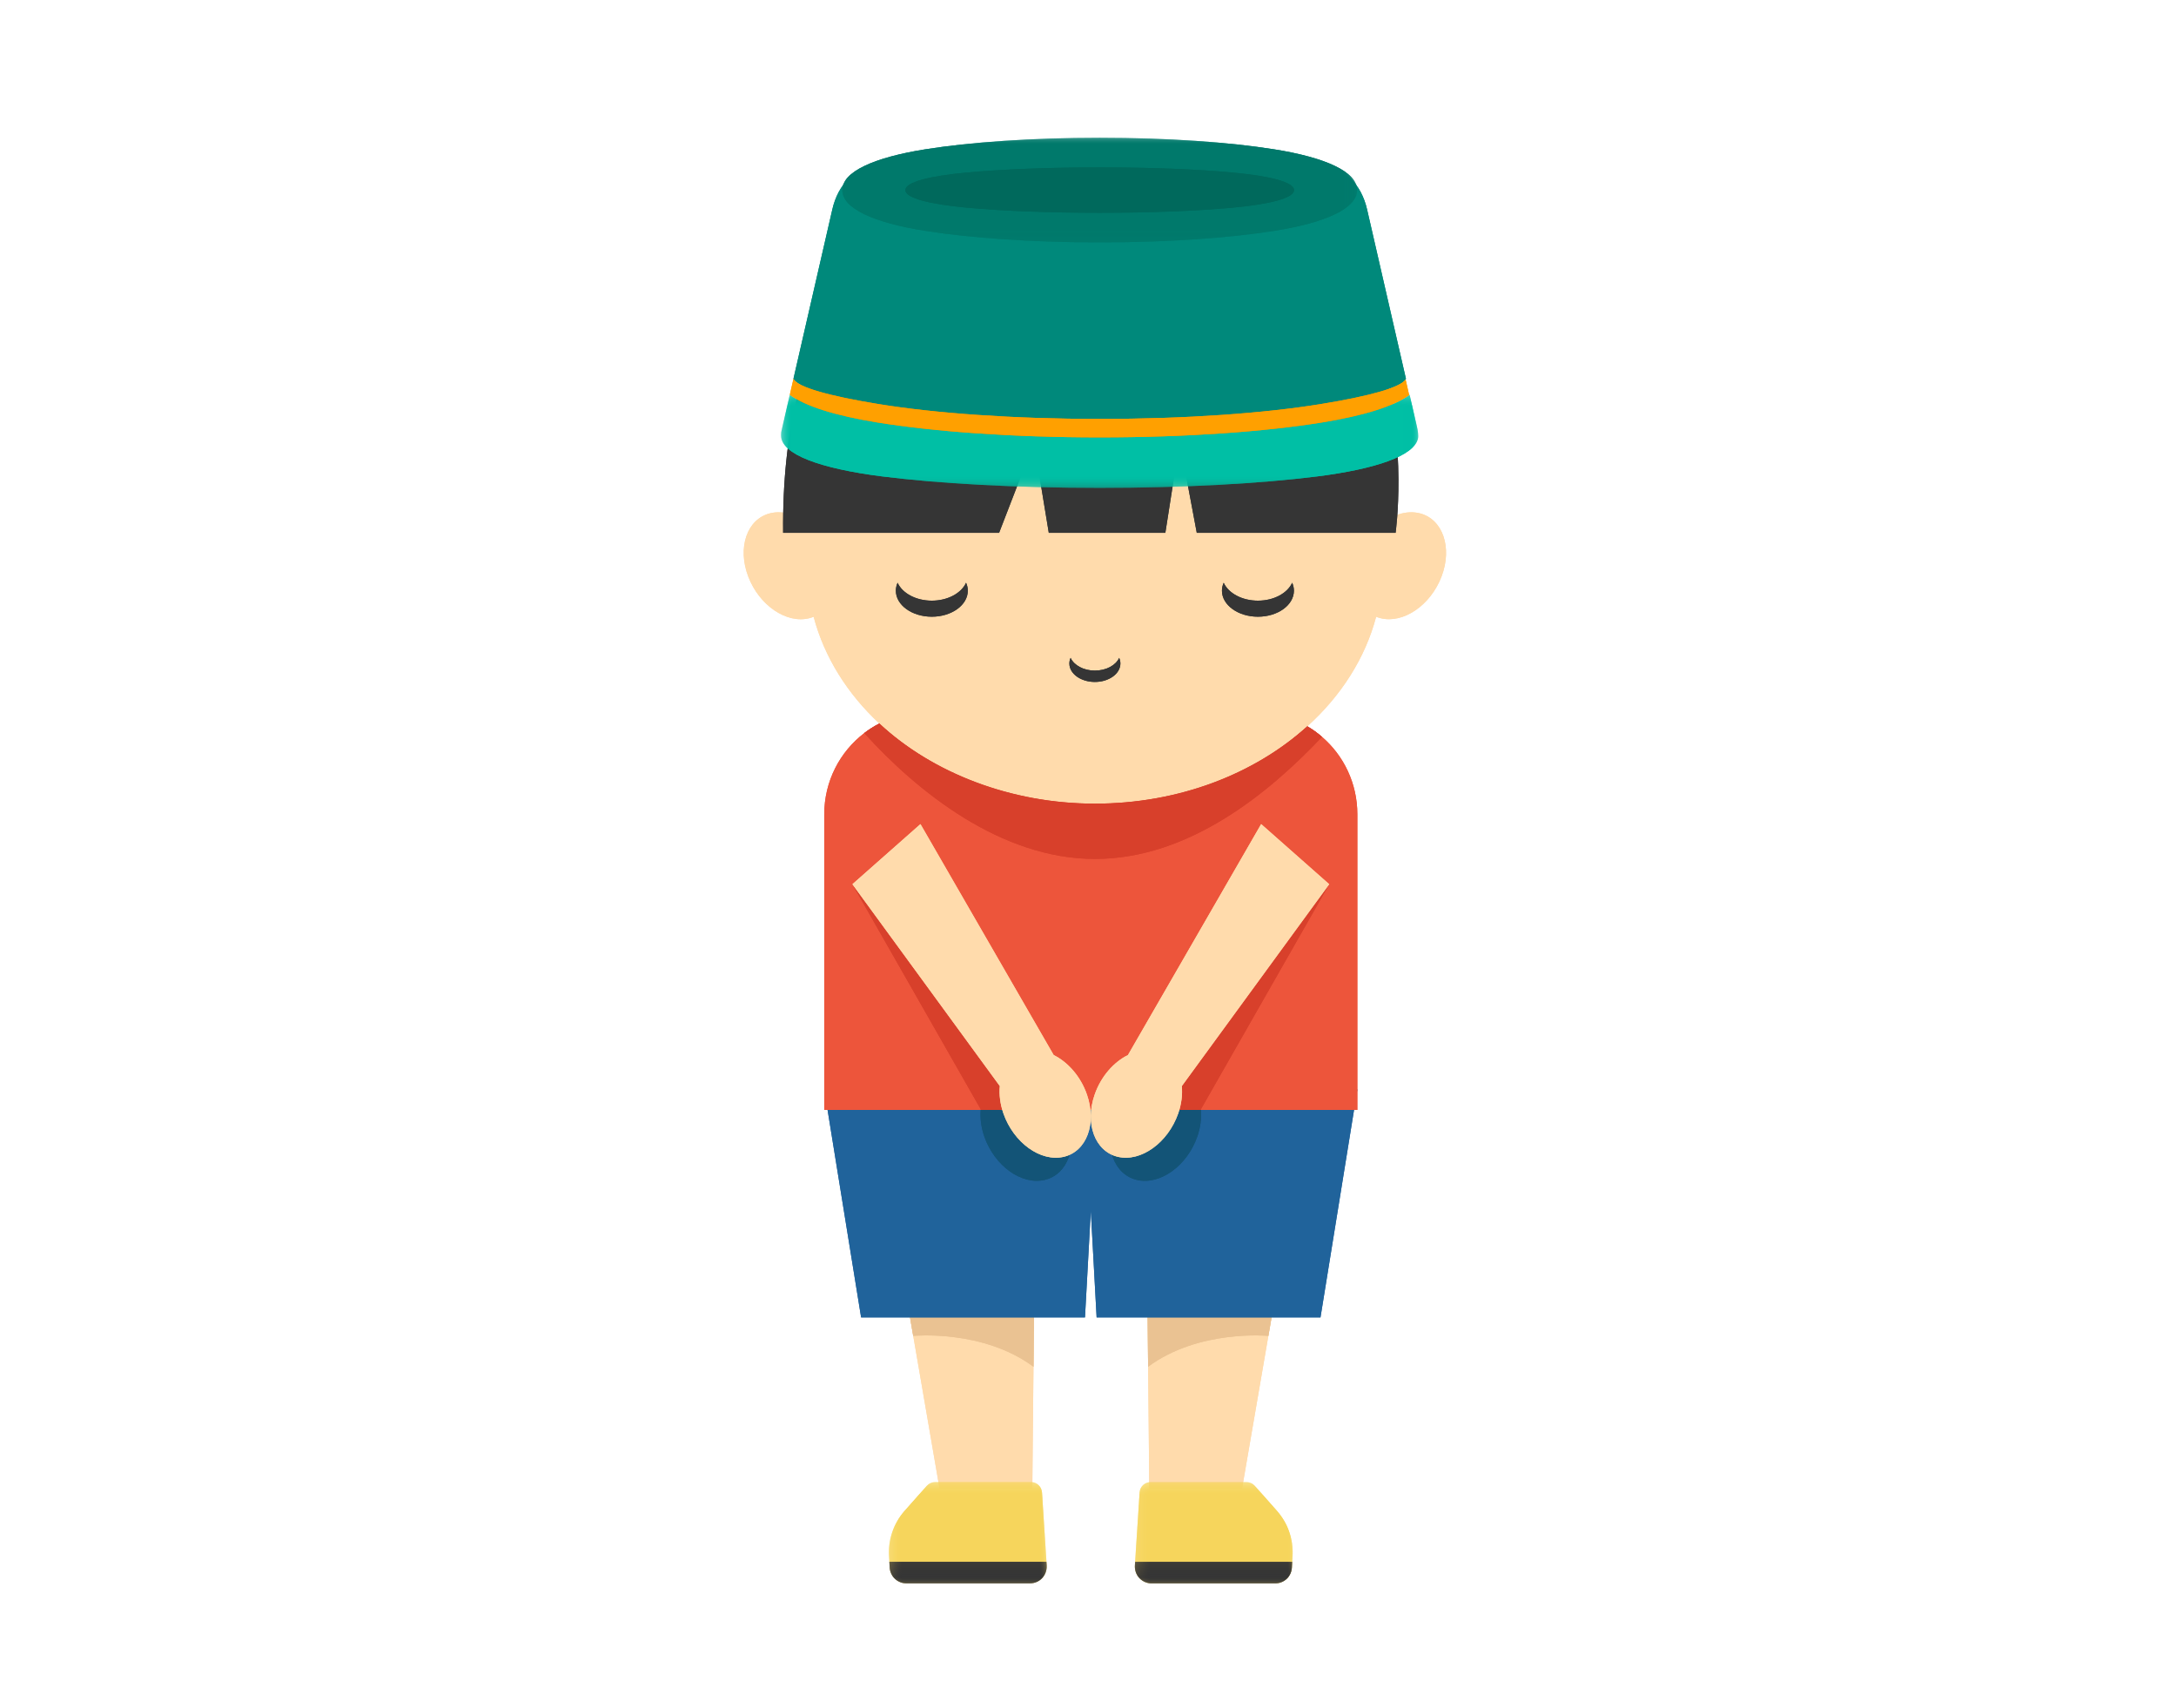 <svg width="158" height="124" viewBox="0 0 158 124" fill="none" xmlns="http://www.w3.org/2000/svg">
<path d="M83.303 92.558L83.365 99.223L83.45 108.051H90.188L92.096 96.984L92.861 92.558H83.303Z" fill="#FFDBAC"/>
<path d="M83.303 92.558L83.365 99.223L83.45 108.051H90.188L92.096 96.984L92.861 92.558H83.303Z" fill="#FFDBAC"/>
<path d="M66.31 96.984L68.218 108.051H74.956L75.041 99.223L75.104 92.558H65.545L66.31 96.984Z" fill="#FFDBAC"/>
<path d="M66.31 96.984L68.218 108.051H74.956L75.041 99.223L75.104 92.558H65.545L66.31 96.984Z" fill="#FFDBAC"/>
<mask id="mask0_195_2008" style="mask-type:luminance" maskUnits="userSpaceOnUse" x="82" y="107" width="12" height="9">
<path d="M82.293 107.575H93.999V115H82.293V107.575Z" fill="white"/>
</mask>
<g mask="url(#mask0_195_2008)">
<path d="M92.728 109.697L91.106 107.865C90.956 107.696 90.74 107.599 90.513 107.599H83.541C83.12 107.599 82.773 107.926 82.747 108.35L82.422 113.382L82.405 113.644C82.359 114.354 82.918 114.956 83.62 114.956H92.593C93.24 114.956 93.771 114.444 93.806 113.794L93.829 113.383L93.855 112.959C93.923 111.766 93.516 110.592 92.728 109.701V109.697Z" fill="#F6D55C"/>
</g>
<mask id="mask1_195_2008" style="mask-type:luminance" maskUnits="userSpaceOnUse" x="82" y="107" width="12" height="9">
<path d="M82.293 107.575H93.999V115H82.293V107.575Z" fill="white"/>
</mask>
<g mask="url(#mask1_195_2008)">
<path d="M92.728 109.697L91.106 107.865C90.956 107.696 90.74 107.599 90.513 107.599H83.541C83.12 107.599 82.773 107.926 82.747 108.35L82.422 113.382L82.405 113.644C82.359 114.354 82.918 114.956 83.62 114.956H92.593C93.24 114.956 93.771 114.444 93.806 113.794L93.829 113.383L93.855 112.959C93.923 111.766 93.516 110.592 92.728 109.701V109.697Z" fill="#F6D55C"/>
</g>
<mask id="mask2_195_2008" style="mask-type:luminance" maskUnits="userSpaceOnUse" x="64" y="107" width="13" height="9">
<path d="M64.409 107.575H76.116V115H64.409V107.575Z" fill="white"/>
</mask>
<g mask="url(#mask2_195_2008)">
<path d="M75.985 113.38L75.66 108.349C75.632 107.925 75.287 107.597 74.868 107.597H67.894C67.669 107.597 67.451 107.694 67.301 107.863L65.679 109.695C64.889 110.586 64.484 111.76 64.552 112.953L64.578 113.378L64.6 113.788C64.637 114.441 65.17 114.95 65.814 114.95H74.788C75.49 114.95 76.048 114.348 76.002 113.639L75.985 113.376V113.38Z" fill="#F6D55C"/>
</g>
<mask id="mask3_195_2008" style="mask-type:luminance" maskUnits="userSpaceOnUse" x="64" y="107" width="13" height="9">
<path d="M64.409 107.575H76.116V115H64.409V107.575Z" fill="white"/>
</mask>
<g mask="url(#mask3_195_2008)">
<path d="M75.985 113.38L75.66 108.349C75.632 107.925 75.287 107.597 74.868 107.597H67.894C67.669 107.597 67.451 107.694 67.301 107.863L65.679 109.695C64.889 110.586 64.484 111.76 64.552 112.953L64.578 113.378L64.6 113.788C64.637 114.441 65.17 114.95 65.814 114.95H74.788C75.49 114.95 76.048 114.348 76.002 113.639L75.985 113.376V113.38Z" fill="#F6D55C"/>
</g>
<path d="M83.303 92.558L83.365 99.223C87.054 96.489 92.097 96.984 92.097 96.984L92.859 92.558H83.301H83.303Z" fill="#EAC292"/>
<path d="M83.303 92.558L83.365 99.223C87.054 96.489 92.097 96.984 92.097 96.984L92.859 92.558H83.301H83.303Z" fill="#EAC292"/>
<path d="M66.31 96.984C66.31 96.984 71.353 96.489 75.041 99.223L75.104 92.558H65.545L66.309 96.984H66.31Z" fill="#EAC292"/>
<path d="M66.31 96.984C66.31 96.984 71.353 96.489 75.041 99.223L75.104 92.558H65.545L66.309 96.984H66.31Z" fill="#EAC292"/>
<path d="M98.558 79.093L95.881 95.641H79.626L79.204 87.9L78.781 95.641H62.525L59.849 79.093H98.558Z" fill="#20639B"/>
<path d="M98.558 79.093L95.881 95.641H79.626L79.204 87.9L78.781 95.641H62.525L59.849 79.093H98.558Z" fill="#20639B"/>
<path d="M98.558 59.118V80.581H59.849V59.118C59.849 56.709 60.989 54.568 62.754 53.222C63.097 52.96 63.464 52.726 63.853 52.529C64.848 52.016 65.972 51.728 67.16 51.728H91.247C92.587 51.728 93.845 52.093 94.924 52.731C95.305 52.953 95.66 53.209 95.993 53.497C97.565 54.85 98.558 56.867 98.558 59.118Z" fill="#ED553B"/>
<path d="M98.558 59.118V80.581H59.849V59.118C59.849 56.709 60.989 54.568 62.754 53.222C63.097 52.96 63.464 52.726 63.853 52.529C64.848 52.016 65.972 51.728 67.16 51.728H91.247C92.587 51.728 93.845 52.093 94.924 52.731C95.305 52.953 95.66 53.209 95.993 53.497C97.565 54.85 98.558 56.867 98.558 59.118Z" fill="#ED553B"/>
<path d="M103.1 37.269C102.114 37.017 101.015 37.395 100.115 38.181C98.449 30.019 89.852 23.802 79.499 23.802C69.144 23.802 60.553 30.018 58.886 38.181C57.987 37.395 56.888 37.017 55.901 37.269C54.238 37.696 53.532 39.744 54.326 41.846C55.12 43.947 57.11 45.305 58.772 44.878C58.878 44.851 58.98 44.817 59.078 44.778C59.853 47.709 61.527 50.365 63.852 52.529C67.682 56.098 73.271 58.345 79.499 58.345C85.725 58.345 91.1 56.184 94.923 52.731C97.365 50.528 99.122 47.8 99.922 44.775C100.019 44.815 100.122 44.848 100.227 44.875C101.89 45.302 103.88 43.944 104.674 41.845C105.468 39.744 104.761 37.696 103.099 37.267L103.1 37.269Z" fill="#FFDBAC"/>
<path d="M103.1 37.269C102.114 37.017 101.015 37.395 100.115 38.181C98.449 30.019 89.852 23.802 79.499 23.802C69.144 23.802 60.553 30.018 58.886 38.181C57.987 37.395 56.888 37.017 55.901 37.269C54.238 37.696 53.532 39.744 54.326 41.846C55.12 43.947 57.11 45.305 58.772 44.878C58.878 44.851 58.98 44.817 59.078 44.778C59.853 47.709 61.527 50.365 63.852 52.529C67.682 56.098 73.271 58.345 79.499 58.345C85.725 58.345 91.1 56.184 94.923 52.731C97.365 50.528 99.122 47.8 99.922 44.775C100.019 44.815 100.122 44.848 100.227 44.875C101.89 45.302 103.88 43.944 104.674 41.845C105.468 39.744 104.761 37.696 103.099 37.267L103.1 37.269Z" fill="#FFDBAC"/>
<path d="M82.46 12.174C82.46 12.174 56.551 8.379 56.863 38.681H72.545L75.075 32.136L76.153 38.681H84.617L85.653 32.053L86.898 38.681H101.335C101.335 38.681 104.904 13.851 82.46 12.174Z" fill="#353535"/>
<path d="M82.46 12.174C82.46 12.174 56.551 8.379 56.863 38.681H72.545L75.075 32.136L76.153 38.681H84.617L85.653 32.053L86.898 38.681H101.335C101.335 38.681 104.904 13.851 82.46 12.174Z" fill="#353535"/>
<path d="M67.659 43.608C66.497 43.608 65.515 43.062 65.174 42.306C65.094 42.489 65.048 42.683 65.048 42.883C65.048 43.926 66.218 44.772 67.659 44.772C69.101 44.772 70.273 43.926 70.273 42.883C70.273 42.683 70.228 42.489 70.146 42.306C69.806 43.061 68.819 43.608 67.659 43.608Z" fill="#353535"/>
<path d="M67.659 43.608C66.497 43.608 65.515 43.062 65.174 42.306C65.094 42.489 65.048 42.683 65.048 42.883C65.048 43.926 66.218 44.772 67.659 44.772C69.101 44.772 70.273 43.926 70.273 42.883C70.273 42.683 70.228 42.489 70.146 42.306C69.806 43.061 68.819 43.608 67.659 43.608Z" fill="#353535"/>
<path d="M79.499 48.684C78.675 48.684 77.98 48.294 77.737 47.761C77.678 47.892 77.647 48.028 77.647 48.171C77.647 48.91 78.476 49.509 79.499 49.509C80.521 49.509 81.352 48.91 81.352 48.171C81.352 48.028 81.32 47.889 81.263 47.761C81.022 48.297 80.322 48.684 79.499 48.684Z" fill="#353535"/>
<path d="M79.499 48.684C78.675 48.684 77.98 48.294 77.737 47.761C77.678 47.892 77.647 48.028 77.647 48.171C77.647 48.91 78.476 49.509 79.499 49.509C80.521 49.509 81.352 48.91 81.352 48.171C81.352 48.028 81.32 47.889 81.263 47.761C81.022 48.297 80.322 48.684 79.499 48.684Z" fill="#353535"/>
<path d="M91.339 43.608C90.178 43.608 89.194 43.062 88.852 42.306C88.772 42.489 88.726 42.683 88.726 42.883C88.726 43.926 89.898 44.772 91.339 44.772C92.782 44.772 93.952 43.926 93.952 42.883C93.952 42.683 93.906 42.489 93.825 42.306C93.485 43.061 92.501 43.608 91.339 43.608Z" fill="#353535"/>
<path d="M91.339 43.608C90.178 43.608 89.194 43.062 88.852 42.306C88.772 42.489 88.726 42.683 88.726 42.883C88.726 43.926 89.898 44.772 91.339 44.772C92.782 44.772 93.952 43.926 93.952 42.883C93.952 42.683 93.906 42.489 93.825 42.306C93.485 43.061 92.501 43.608 91.339 43.608Z" fill="#353535"/>
<path d="M77.307 80.577H71.209C71.159 81.18 71.239 81.845 71.473 82.517C72.215 84.639 74.169 86.046 75.842 85.662C77.516 85.278 78.271 83.248 77.529 81.126C77.464 80.938 77.388 80.752 77.304 80.576L77.307 80.577Z" fill="#135477"/>
<path d="M77.307 80.577H71.209C71.159 81.18 71.239 81.845 71.473 82.517C72.215 84.639 74.169 86.046 75.842 85.662C77.516 85.278 78.271 83.248 77.529 81.126C77.464 80.938 77.388 80.752 77.304 80.576L77.307 80.577Z" fill="#135477"/>
<path d="M87.199 80.578H81.1C81.015 80.755 80.94 80.939 80.876 81.129C80.134 83.251 80.891 85.279 82.564 85.664C84.238 86.048 86.194 84.641 86.933 82.519C87.168 81.847 87.249 81.183 87.197 80.58L87.199 80.578Z" fill="#135477"/>
<path d="M87.199 80.578H81.1C81.015 80.755 80.94 80.939 80.876 81.129C80.134 83.251 80.891 85.279 82.564 85.664C84.238 86.048 86.194 84.641 86.933 82.519C87.168 81.847 87.249 81.183 87.197 80.58L87.199 80.578Z" fill="#135477"/>
<path d="M95.99 53.496C95.658 53.208 95.302 52.953 94.923 52.73C91.099 56.184 85.606 58.345 79.499 58.345C73.391 58.345 67.682 56.097 63.852 52.528C63.464 52.725 63.098 52.959 62.754 53.221C66.565 57.429 72.646 62.358 79.499 62.358C86.351 62.358 92.162 57.549 95.99 53.499V53.496Z" fill="#D8402B"/>
<path d="M95.99 53.496C95.658 53.208 95.302 52.953 94.923 52.73C91.099 56.184 85.606 58.345 79.499 58.345C73.391 58.345 67.682 56.097 63.852 52.528C63.464 52.725 63.098 52.959 62.754 53.221C66.565 57.429 72.646 62.358 79.499 62.358C86.351 62.358 92.162 57.549 95.99 53.499V53.496Z" fill="#D8402B"/>
<path d="M75.123 78.271L66.836 61.504L61.893 64.193L71.21 80.528C71.209 80.544 71.209 80.561 71.209 80.578H77.307C76.808 79.53 76.006 78.708 75.123 78.271Z" fill="#D8402B"/>
<path d="M75.123 78.271L66.836 61.504L61.893 64.193L71.21 80.528C71.209 80.544 71.209 80.561 71.209 80.578H77.307C76.808 79.53 76.006 78.708 75.123 78.271Z" fill="#D8402B"/>
<path d="M96.514 64.193L91.571 61.504L83.284 78.271C82.404 78.711 81.6 79.53 81.101 80.578H87.199C87.199 80.561 87.199 80.544 87.198 80.528L96.514 64.193Z" fill="#D8402B"/>
<path d="M96.514 64.193L91.571 61.504L83.284 78.271C82.404 78.711 81.6 79.53 81.101 80.578H87.199C87.199 80.561 87.199 80.544 87.198 80.528L96.514 64.193Z" fill="#D8402B"/>
<path d="M78.919 79.453C78.463 78.142 77.539 77.107 76.507 76.594L66.834 59.829L61.893 64.194L72.597 78.847C72.538 79.467 72.62 80.147 72.86 80.841C73.6 82.96 75.558 84.371 77.229 83.986C78.902 83.602 79.659 81.572 78.919 79.45V79.453Z" fill="#FFDBAC"/>
<path d="M78.919 79.453C78.463 78.142 77.539 77.107 76.507 76.594L66.834 59.829L61.893 64.194L72.597 78.847C72.538 79.467 72.62 80.147 72.86 80.841C73.6 82.96 75.558 84.371 77.229 83.986C78.902 83.602 79.659 81.572 78.919 79.45V79.453Z" fill="#FFDBAC"/>
<path d="M79.489 79.453C79.946 78.141 80.868 77.107 81.901 76.594L91.573 59.829L96.514 64.193L85.812 78.847C85.869 79.467 85.789 80.147 85.548 80.841C84.807 82.96 82.85 84.371 81.178 83.986C79.505 83.602 78.748 81.572 79.489 79.45V79.453Z" fill="#FFDBAC"/>
<path d="M79.489 79.453C79.946 78.141 80.868 77.107 81.901 76.594L91.573 59.829L96.514 64.193L85.812 78.847C85.869 79.467 85.789 80.147 85.548 80.841C84.807 82.96 82.85 84.371 81.178 83.986C79.505 83.602 78.748 81.572 79.489 79.45V79.453Z" fill="#FFDBAC"/>
<mask id="mask4_195_2008" style="mask-type:luminance" maskUnits="userSpaceOnUse" x="82" y="113" width="12" height="2">
<path d="M82.293 113.17H93.999V114.999H82.293V113.17Z" fill="white"/>
</mask>
<g mask="url(#mask4_195_2008)">
<path d="M82.422 113.38L82.405 113.642C82.359 114.353 82.918 114.954 83.62 114.954H92.594C93.24 114.954 93.771 114.443 93.806 113.791L93.829 113.383H82.42L82.422 113.38Z" fill="#353535"/>
</g>
<mask id="mask5_195_2008" style="mask-type:luminance" maskUnits="userSpaceOnUse" x="82" y="113" width="12" height="2">
<path d="M82.293 113.17H93.999V114.999H82.293V113.17Z" fill="white"/>
</mask>
<g mask="url(#mask5_195_2008)">
<path d="M82.422 113.38L82.405 113.642C82.359 114.353 82.918 114.954 83.62 114.954H92.594C93.24 114.954 93.771 114.443 93.806 113.791L93.829 113.383H82.42L82.422 113.38Z" fill="#353535"/>
</g>
<mask id="mask6_195_2008" style="mask-type:luminance" maskUnits="userSpaceOnUse" x="64" y="113" width="13" height="2">
<path d="M64.409 113.17H76.116V114.999H64.409V113.17Z" fill="white"/>
</mask>
<g mask="url(#mask6_195_2008)">
<path d="M75.986 113.38H64.575L64.598 113.79C64.636 114.443 65.167 114.951 65.812 114.951H74.786C75.489 114.951 76.045 114.351 75.999 113.641L75.983 113.377L75.986 113.38Z" fill="#353535"/>
</g>
<mask id="mask7_195_2008" style="mask-type:luminance" maskUnits="userSpaceOnUse" x="64" y="113" width="13" height="2">
<path d="M64.409 113.17H76.116V114.999H64.409V113.17Z" fill="white"/>
</mask>
<g mask="url(#mask7_195_2008)">
<path d="M75.986 113.38H64.575L64.598 113.79C64.636 114.443 65.167 114.951 65.812 114.951H74.786C75.489 114.951 76.045 114.351 75.999 113.641L75.983 113.377L75.986 113.38Z" fill="#353535"/>
</g>
<mask id="mask8_195_2008" style="mask-type:luminance" maskUnits="userSpaceOnUse" x="56" y="28" width="47" height="8">
<path d="M56.713 28.584H102.976V35.421H56.713V28.584Z" fill="white"/>
</mask>
<g mask="url(#mask8_195_2008)">
<path d="M57.347 28.654L56.751 31.247C56.727 31.333 56.713 31.426 56.713 31.521C56.713 31.538 56.714 31.554 56.714 31.571C56.714 31.588 56.713 31.604 56.713 31.621C56.713 32.975 59.519 34.01 64.055 34.587C68.104 35.101 73.688 35.422 79.848 35.422C86.009 35.422 91.594 35.101 95.643 34.587C99.917 34.043 102.655 33.093 102.957 31.852C103.01 31.63 102.947 31.252 102.895 31.024L102.351 28.654C101.238 29.489 99.019 30.177 96.022 30.665C91.88 31.337 86.161 31.752 79.848 31.752C73.537 31.752 67.818 31.337 63.675 30.665C60.677 30.177 58.458 29.489 57.347 28.654Z" fill="#00BFA5"/>
</g>
<mask id="mask9_195_2008" style="mask-type:luminance" maskUnits="userSpaceOnUse" x="56" y="28" width="47" height="8">
<path d="M56.713 28.584H102.976V35.421H56.713V28.584Z" fill="white"/>
</mask>
<g mask="url(#mask9_195_2008)">
<path d="M57.347 28.654L56.751 31.247C56.727 31.333 56.713 31.426 56.713 31.521C56.713 31.538 56.714 31.554 56.714 31.571C56.714 31.588 56.713 31.604 56.713 31.621C56.713 32.975 59.519 34.01 64.055 34.587C68.104 35.101 73.688 35.422 79.848 35.422C86.009 35.422 91.594 35.101 95.643 34.587C99.917 34.043 102.655 33.093 102.957 31.852C103.01 31.63 102.947 31.252 102.895 31.024L102.351 28.654C101.238 29.489 99.019 30.177 96.022 30.665C91.88 31.337 86.161 31.752 79.848 31.752C73.537 31.752 67.818 31.337 63.675 30.665C60.677 30.177 58.458 29.489 57.347 28.654Z" fill="#00BFA5"/>
</g>
<path d="M98.019 12.924C97.624 12.566 97.017 12.6 96.663 13C96.31 13.401 96.547 13.985 96.943 14.342C99.115 16.309 57.677 18.896 63.039 13C62.686 12.598 62.076 12.562 61.68 12.921C61.366 13.205 61.105 13.553 60.898 13.941C60.69 14.331 60.536 14.76 60.435 15.203L57.611 27.504C57.888 28.1 60.201 28.751 63.801 29.334C67.904 30.002 73.578 30.413 79.849 30.413C86.121 30.413 91.794 30.002 95.898 29.334C99.496 28.751 101.809 28.1 102.087 27.504L99.264 15.203C99.162 14.76 99.007 14.331 98.8 13.941C98.596 13.558 98.335 13.211 98.019 12.924Z" fill="#00897B"/>
<path d="M98.019 12.924C97.624 12.566 97.017 12.6 96.663 13C96.31 13.401 96.547 13.985 96.943 14.342C99.115 16.309 57.677 18.896 63.039 13C62.686 12.598 62.076 12.562 61.68 12.921C61.366 13.205 61.105 13.553 60.898 13.941C60.69 14.331 60.536 14.76 60.435 15.203L57.611 27.504C57.888 28.1 60.201 28.751 63.801 29.334C67.904 30.002 73.578 30.413 79.849 30.413C86.121 30.413 91.794 30.002 95.898 29.334C99.496 28.751 101.809 28.1 102.087 27.504L99.264 15.203C99.162 14.76 99.007 14.331 98.8 13.941C98.596 13.558 98.335 13.211 98.019 12.924Z" fill="#00897B"/>
<path fill-rule="evenodd" clip-rule="evenodd" d="M95.897 29.336C91.793 30.003 86.12 30.414 79.848 30.414C73.577 30.414 67.903 30.003 63.8 29.336C60.208 28.753 57.899 28.104 57.612 27.509L57.35 28.658C58.464 29.491 60.681 30.179 63.675 30.665C67.818 31.337 73.537 31.753 79.848 31.753C86.161 31.753 91.879 31.337 96.022 30.665C98.991 30.183 101.196 29.503 102.318 28.679L102.061 27.551C101.69 28.135 99.404 28.767 95.897 29.336Z" fill="#FFA000"/>
<path fill-rule="evenodd" clip-rule="evenodd" d="M95.897 29.336C91.793 30.003 86.12 30.414 79.848 30.414C73.577 30.414 67.903 30.003 63.8 29.336C60.208 28.753 57.899 28.104 57.612 27.509L57.35 28.658C58.464 29.491 60.681 30.179 63.675 30.665C67.818 31.337 73.537 31.753 79.848 31.753C86.161 31.753 91.879 31.337 96.022 30.665C98.991 30.183 101.196 29.503 102.318 28.679L102.061 27.551C101.69 28.135 99.404 28.767 95.897 29.336Z" fill="#FFA000"/>
<mask id="mask10_195_2008" style="mask-type:luminance" maskUnits="userSpaceOnUse" x="60" y="10" width="39" height="8">
<path d="M60.832 10H98.552V17.723H60.832V10Z" fill="white"/>
</mask>
<g mask="url(#mask10_195_2008)">
<path d="M79.848 10C84.778 10 89.263 10.323 92.53 10.842C96.244 11.435 98.542 12.467 98.542 13.8C98.542 15.134 96.244 16.166 92.53 16.757C89.263 17.278 84.778 17.6 79.848 17.6C74.92 17.6 70.435 17.278 67.168 16.757C63.454 16.166 61.156 15.134 61.156 13.8C61.156 12.467 63.454 11.435 67.168 10.842C70.435 10.323 74.92 10 79.848 10Z" fill="#00796B"/>
</g>
<mask id="mask11_195_2008" style="mask-type:luminance" maskUnits="userSpaceOnUse" x="60" y="10" width="39" height="8">
<path d="M60.832 10H98.552V17.723H60.832V10Z" fill="white"/>
</mask>
<g mask="url(#mask11_195_2008)">
<path d="M79.848 10C84.778 10 89.263 10.323 92.53 10.842C96.244 11.435 98.542 12.467 98.542 13.8C98.542 15.134 96.244 16.166 92.53 16.757C89.263 17.278 84.778 17.6 79.848 17.6C74.92 17.6 70.435 17.278 67.168 16.757C63.454 16.166 61.156 15.134 61.156 13.8C61.156 12.467 63.454 11.435 67.168 10.842C70.435 10.323 74.92 10 79.848 10Z" fill="#00796B"/>
</g>
<path d="M79.849 12.152C83.57 12.152 86.956 12.291 89.422 12.518C92.227 12.773 93.961 13.222 93.961 13.801C93.961 14.379 92.227 14.827 89.422 15.084C86.956 15.309 83.57 15.449 79.849 15.449C76.128 15.449 72.742 15.309 70.275 15.084C67.472 14.827 65.738 14.379 65.738 13.801C65.738 13.222 67.472 12.773 70.275 12.518C72.742 12.291 76.128 12.152 79.849 12.152Z" fill="#00695C"/>
<path d="M79.849 12.152C83.57 12.152 86.956 12.291 89.422 12.518C92.227 12.773 93.961 13.222 93.961 13.801C93.961 14.379 92.227 14.827 89.422 15.084C86.956 15.309 83.57 15.449 79.849 15.449C76.128 15.449 72.742 15.309 70.275 15.084C67.472 14.827 65.738 14.379 65.738 13.801C65.738 13.222 67.472 12.773 70.275 12.518C72.742 12.291 76.128 12.152 79.849 12.152Z" fill="#00695C"/>
</svg>
